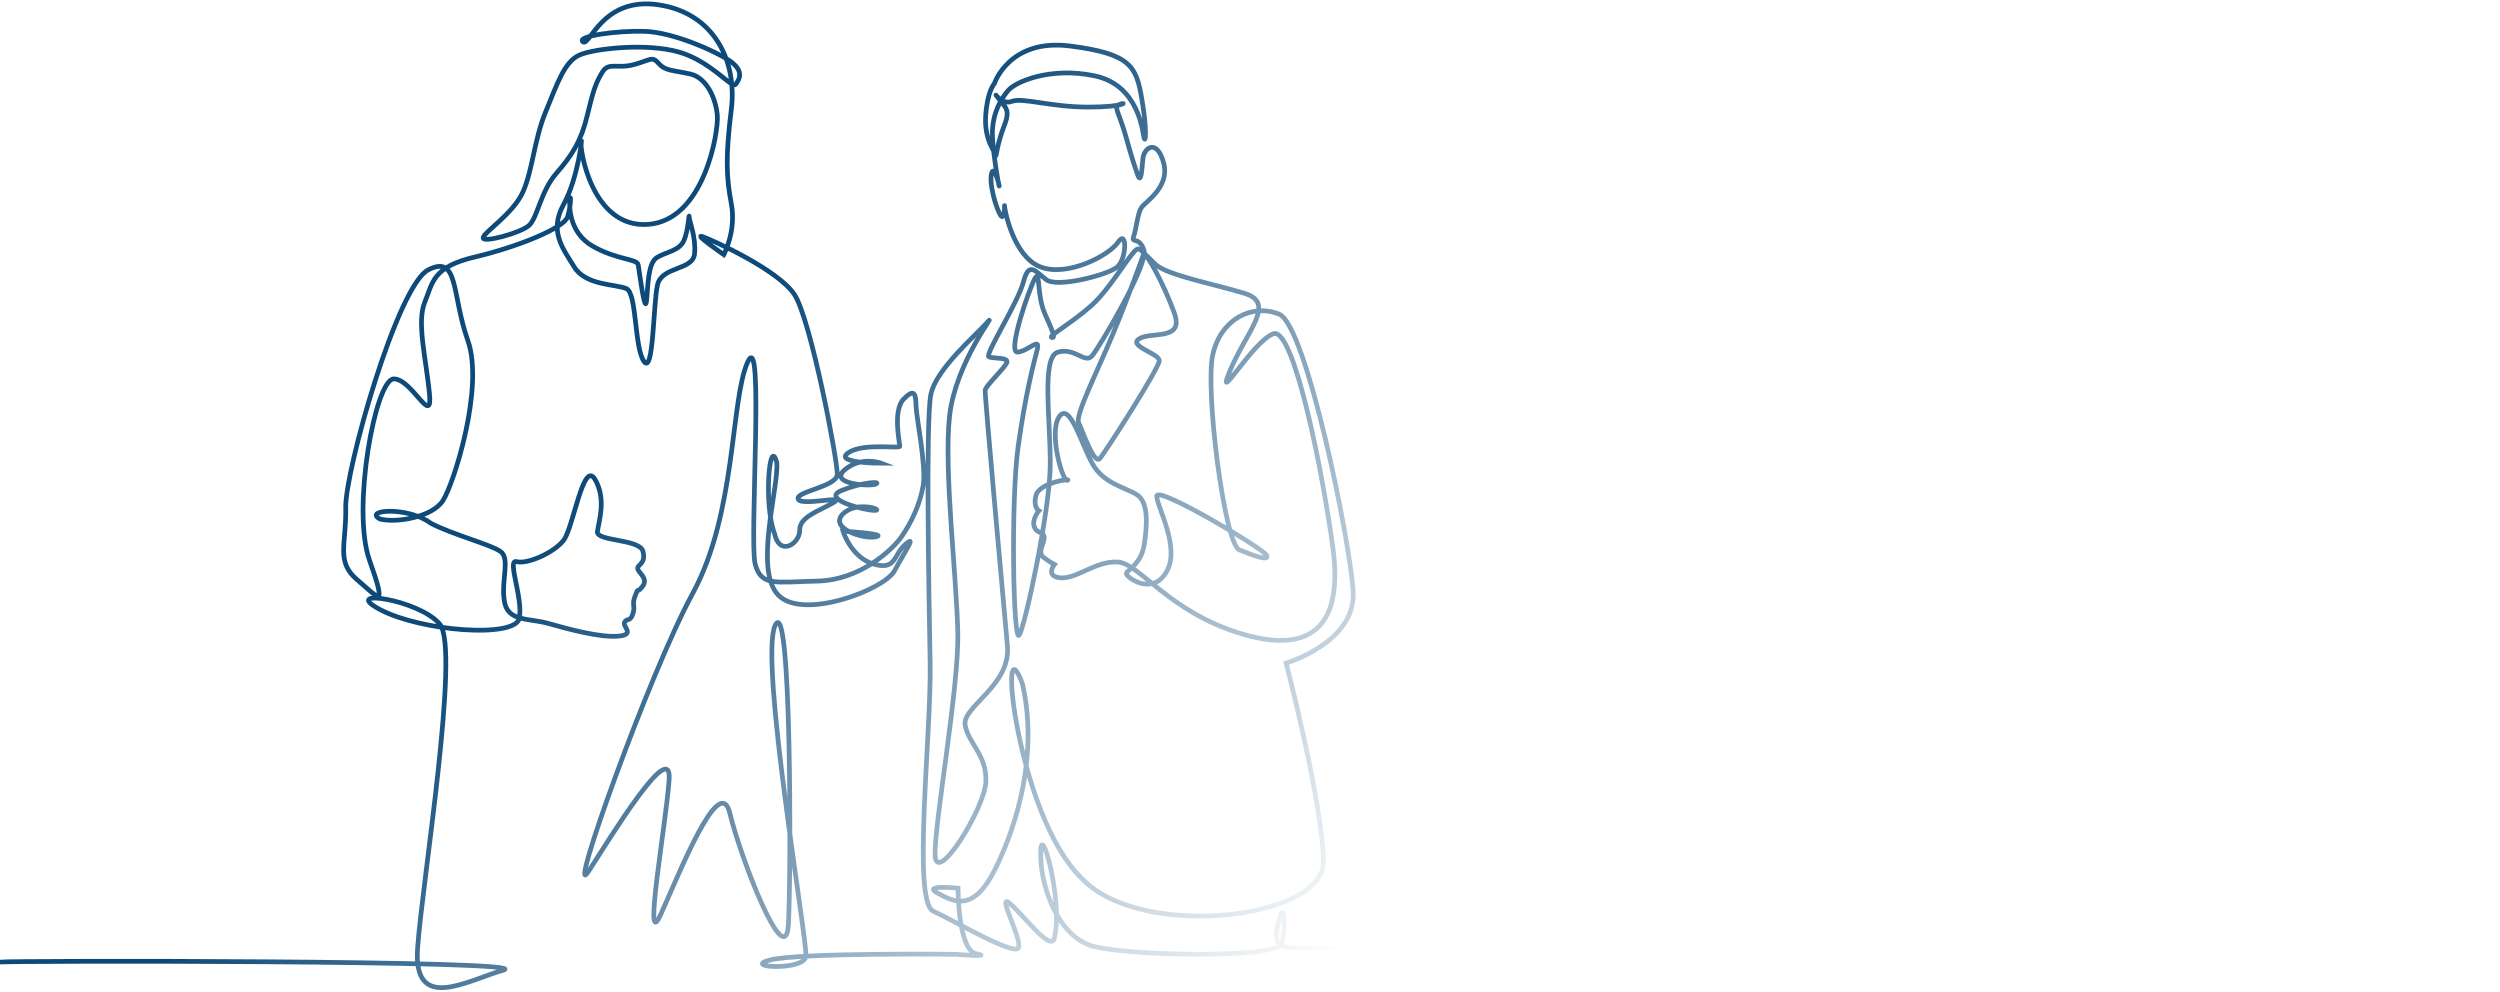 <svg width="1296" height="514" viewBox="0 0 1296 514" fill="none" xmlns="http://www.w3.org/2000/svg">
<path d="M0 498.743C2.232 497.993 279.587 497.68 260.946 502.925C242.308 508.172 214.178 525.404 216.468 491.684C218.76 457.944 238.738 336.287 227.956 323.505C217.171 310.72 175.724 304.709 196.999 315.988C218.27 327.267 267.174 331.019 269.212 320.49C271.25 309.959 262.568 289.644 267.86 291.15C273.151 292.654 287.252 286.599 292.24 280.004C297.227 273.411 302.373 238.221 308.435 248.485C314.494 258.747 310.339 270.475 309.71 275.605C309.08 280.734 331.732 279.264 333.327 285.859C334.92 292.453 330.529 292.453 330.573 294.65C330.617 296.85 336.529 299.777 332.957 304.174C329.389 308.569 331.48 303.442 329.389 308.569C327.295 313.693 329.488 313.693 328.114 318.088C326.738 322.48 325.232 320.285 323.813 322.482C322.395 324.677 329.795 329.069 320.302 329.801C310.811 330.536 294.636 326.144 284.338 323.22C274.04 320.292 263.116 322.49 261.428 311.506C259.74 300.522 264.634 289.533 259.439 285.871C254.243 282.209 234.385 277.083 223.289 271.223C211.546 262.455 188.233 264.223 196.905 269.029C204.999 271.226 223.959 268.291 229.629 259.497C235.299 250.698 251.101 200.817 242.547 176.596C233.988 152.365 237.957 131.79 222.008 139.878C206.063 147.963 178.816 244.111 179.223 263.17C179.629 282.223 173.966 291.014 185.14 300.532C196.312 310.051 200.839 316.64 191.505 290.279C182.165 263.901 194.637 196.427 204.155 196.425C213.672 196.422 224.458 222.101 222.611 203.76C220.763 185.411 215.984 167.057 220.163 156.774C224.343 146.49 224.174 138.408 246.046 133.258C267.919 128.108 292.389 118.301 294.225 112.419C296.06 106.537 295.942 100.654 295.502 103.105C295.064 105.558 294.382 120.259 307.231 127.607C320.079 134.952 330.316 133.97 330.874 137.398C331.429 140.829 334.316 163.356 335.149 156.012C335.981 148.664 335.737 136.419 340.565 133.477C345.392 130.537 352.22 130.043 354.559 124.654C356.897 119.263 357.202 109.949 357.251 112.401C357.297 114.853 360.871 122.691 360.067 131.513C359.26 140.33 343.095 137.886 340.844 147.682C338.596 157.479 338.843 194.68 333.815 187.343C328.787 180.001 330.187 152.093 324.766 149.646C319.345 147.199 303.736 148.184 297.679 138.387C291.619 128.591 284.602 119.774 292.141 106.048C299.683 92.318 302.162 69.756 301.253 73.193C300.344 76.626 306.556 118.296 335.829 116.328C365.104 114.36 372.519 68.264 371.866 59.922C371.217 51.583 366.597 40.296 357.759 38.335C348.919 36.375 345.016 36.868 341.518 32.941C338.015 29.014 337.566 30.977 328.813 33.437C320.061 35.894 315.582 31.967 312.267 37.369C308.953 42.769 307.565 46.698 304.409 59.945C301.253 73.193 296.513 80.55 288.395 89.871C280.277 99.189 278.601 112.912 274.283 116.837C269.967 120.759 250.051 126.152 250.479 123.213C250.906 120.273 265.859 110.957 271.002 99.683C276.148 88.404 276.807 72.71 282.861 57.992C288.918 43.267 292.602 31.975 300.355 28.537C308.111 25.098 335.436 22.143 352.159 27.046C364.701 30.723 373.768 39.648 378.32 42.846C379.839 43.912 380.856 44.338 381.331 43.727C383.24 41.273 386.089 36.853 378.161 31.456C370.232 26.057 348.534 16.735 334.341 16.25C320.15 15.764 298.692 18.72 302.173 21.662C305.656 24.607 311.972 -1.914 341.407 2.496C370.839 6.906 382.092 32.434 379.134 56.486C376.178 80.525 376.386 91.316 379.104 105.532C381.821 119.746 375.219 131.999 375.219 131.999C375.219 131.999 358.877 120.732 364.29 122.691C369.703 124.65 403.215 139.829 411.76 152.563C420.305 165.292 434.402 239.661 434.032 246.016C433.664 252.371 412.24 254.82 413.779 258.729C415.315 262.638 439.594 256.28 431.868 260.68C424.146 265.082 414.442 268.014 414.573 274.855C414.702 281.693 404.111 289.022 401.429 276.322C395.905 262.04 398.79 225.472 402.68 239.668C403.898 252.376 390.577 295.375 403.51 308.556C416.438 321.737 458.565 305.619 463.749 295.851C468.934 286.083 475.593 276.798 469.35 282.174C463.107 287.548 464.723 295.851 452.954 292.435C441.182 289.017 437.022 275.341 437.022 275.341C437.022 275.341 460.468 276.8 454.153 278.268C447.838 279.735 429.677 273.876 436.858 266.544C444.038 259.212 458.778 264.586 453.411 264.586C448.044 264.588 425.49 258.726 436.141 254.327C446.792 249.925 457.033 249.434 454.133 250.901C451.232 252.369 429.246 250.906 437.891 243.572C446.538 236.235 456.858 240.147 456.858 240.147C456.858 240.147 431.972 240.152 439.679 234.771C447.386 229.389 466.485 232.81 466.459 231.342C466.431 229.874 462.699 212.757 468.448 206.885C474.198 201.013 474.751 204.436 474.858 210.308C474.966 216.177 480.312 241.609 478.55 251.875C476.787 262.139 472.078 271.424 467.325 278.265C462.572 285.106 445.79 300.739 423.853 301.229C401.915 301.72 394.647 304.164 391.494 292.443C388.342 280.722 396.422 167.746 387.53 187.819C378.641 207.881 381.719 266.066 359.113 307.587C336.528 349.072 293.635 469.421 304.966 451.9C316.301 434.371 348.382 381.745 346.874 404.165C345.368 426.578 333.083 494.722 342.414 474.287C351.75 453.846 373.087 399.291 378.394 421.705C383.7 444.106 407.274 505.42 408.718 479.151C410.165 452.869 410.301 306.603 401.858 324.178C393.419 341.748 418.622 487.91 417.795 495.693C416.97 503.475 383.836 501.53 399.336 497.639C414.838 493.748 495.665 494.719 495.665 494.719C495.665 494.719 515.565 496.307 506.086 494.418C496.603 492.53 496.649 460.422 496.649 460.422C496.649 460.422 477.712 458.533 485.985 462.943C494.254 467.35 504.449 473.646 515.997 450.343C527.553 427.032 538.248 390.466 530.038 354.502C516.686 318.517 527.187 423.248 560.826 455.379C590.998 487.493 686.583 476.79 686.09 446.555C685.597 416.305 666.744 343.755 666.744 343.755C666.744 343.755 703.167 333.018 701.476 306.487C699.783 279.945 677.126 168.57 663.127 162.87C649.128 157.173 632.831 165.412 628.718 183.784C624.605 202.148 634.789 281.852 642.417 285.011C650.044 288.172 658.937 291.33 656.347 287.536C653.76 283.746 599.549 251.51 599.646 257.202C599.744 262.892 612.096 283.751 604.738 296.392C597.38 309.031 584.594 299.556 583.931 297.659C583.267 295.765 591.428 293.236 593.136 282.491C594.845 271.744 595.281 260.363 589.534 256.57C583.784 252.777 572.385 250.883 566.527 240.762C560.665 230.642 554.581 207.86 549.042 216.089C543.503 224.318 550.907 250.253 553.41 248.989C555.914 247.724 538.909 250.255 537.129 256.58C535.346 262.904 538.536 264.801 538.536 264.801C538.536 264.801 534.827 269.226 536.157 273.019C537.488 276.812 541.252 275.548 541.309 278.709C541.365 281.867 537.655 286.293 540.857 288.821C544.057 291.347 546.603 292.612 546.603 292.612C546.603 292.612 541.669 298.931 549.882 299.561C558.098 300.19 568.03 290.713 579.404 291.342C590.775 291.972 605.725 317.241 643.778 328.605C681.825 339.964 696.05 322.281 691.017 284.37C685.979 246.432 670.816 169.204 660.134 173.008C649.454 176.812 629.199 212.275 637.703 192.015C646.209 171.744 661.77 157.167 645.251 152.102C628.731 147.037 604.632 142.606 598.847 136.904C593.059 131.199 593.059 131.199 593.059 131.199C593.059 131.199 585.223 153.387 576.727 173.663C568.235 193.929 557.239 215.454 559.203 219.253C561.162 223.048 567.169 241.394 570.26 237.599C573.351 233.803 601.033 190.755 600.969 186.957C600.902 183.156 584.408 179.36 590.661 175.56C596.917 171.756 614.064 176.819 608.761 162.25C603.456 147.677 592.982 126.761 589.233 129.299C585.482 131.836 575.676 149.586 565.718 158.46C555.763 167.333 543.248 174.303 545.155 174.938C547.061 175.57 546.386 173.036 541.781 162.901C537.177 152.765 539.459 138.82 536.399 144.526C533.342 150.231 521.922 183.177 527.597 182.542C533.272 181.907 539.456 174.305 537.683 181.272C535.913 188.239 531.762 203.434 527.836 231.282C523.916 259.111 525.251 333.67 528.327 329.25C531.402 324.83 544.22 264.798 544.435 241.399C544.654 217.988 539.646 185.071 548.448 182.536C557.25 180 562.461 188.866 566.173 184.43C569.888 179.998 595.656 136.837 592.963 129.487C590.271 122.135 586.317 126.547 587.712 122.502C589.11 118.46 589.703 110.369 591.851 107.427C594.001 104.487 606.7 96.76 603.186 84.255C599.671 71.747 593.153 76.532 592.514 82.05C591.877 87.57 591.656 96.028 589.726 90.512C587.799 84.995 587.029 82.788 583.511 70.28C579.995 57.767 576.919 55.513 580.563 54.039C584.205 52.566 583.522 55.511 564.081 55.516C544.644 55.524 529.881 50.376 524.419 52.586C518.957 54.796 514.03 45.961 517.415 50.749C520.802 55.531 524.116 56.266 520.607 65.102C517.099 73.936 516.249 82.073 516.223 80.603C516.198 79.13 510.112 72.834 510.98 59.951C511.849 47.069 515.45 43.386 515.45 43.386C515.45 43.386 523.099 19.813 554.722 23.852C586.346 27.892 589.028 34.523 591.882 51.09C594.734 67.653 593.855 74.692 593.064 71.379C592.275 68.069 590.294 44.096 567.468 39.318C544.638 34.538 526.436 42.276 522.485 47.063C518.535 51.851 515.088 58.158 514.512 66.991C513.937 75.82 517.994 97.523 517.973 96.418C517.955 95.316 514.816 83.913 513.842 90.903C512.868 97.891 518.284 113.7 519.722 112.23C521.164 110.76 520.691 104.875 520.724 106.715C520.758 108.552 525.223 132.812 539.246 138.322C553.268 143.829 575.057 132.431 579.699 125.447C584.344 118.459 584.257 134.634 578.831 138.677C573.403 142.722 547.871 149.341 542.295 144.934C536.72 140.527 533.332 135.382 530.591 146.039C527.849 156.694 510.386 183.873 512.604 184.973C514.821 186.075 523.592 184.97 521.819 188.275C520.047 191.58 511.044 200.024 510.718 202.224C510.392 204.426 520.422 314.396 522.253 334.898C524.083 355.391 498.687 366.369 500.323 375.877C501.958 385.386 511.566 391.235 511.088 405.127C510.608 419.014 485.047 459.925 484.742 443.125C484.433 426.324 497.053 356.858 496.534 328.312C496.012 299.752 489.13 243.316 492.282 215.439C495.436 187.548 517.654 160.369 511.913 166.981C506.17 173.593 485.247 191.22 482.56 204.434C479.873 217.643 481.514 307.079 482.185 343.687C482.856 380.269 472.764 467.226 483.814 472.335C494.864 477.446 525.868 495.689 527.98 491.31C530.092 486.934 515.756 461.381 523.923 468.683C532.088 475.983 546.316 495.689 546.853 484.742C550.885 465.745 538.998 423.194 539.539 443.123C539.201 455.389 546.089 482.66 564.472 489.85C579.91 495.689 662.467 497.148 664.525 489.12C666.583 481.09 665.637 467.951 663.564 475.251C661.493 482.55 658.718 491.31 669.673 491.31C680.631 491.31 1294.5 490.577 1294.5 490.577" stroke="url(#paint0_linear_2200_638)" stroke-width="2.455" stroke-miterlimit="10" stroke-linecap="round"/>
<defs>
<linearGradient id="paint0_linear_2200_638" x1="707.5" y1="479.5" x2="373.5" y2="179" gradientUnits="userSpaceOnUse">
<stop stop-color="#0E4A79" stop-opacity="0"/>
<stop offset="1" stop-color="#0E4A79"/>
</linearGradient>
</defs>
</svg>
